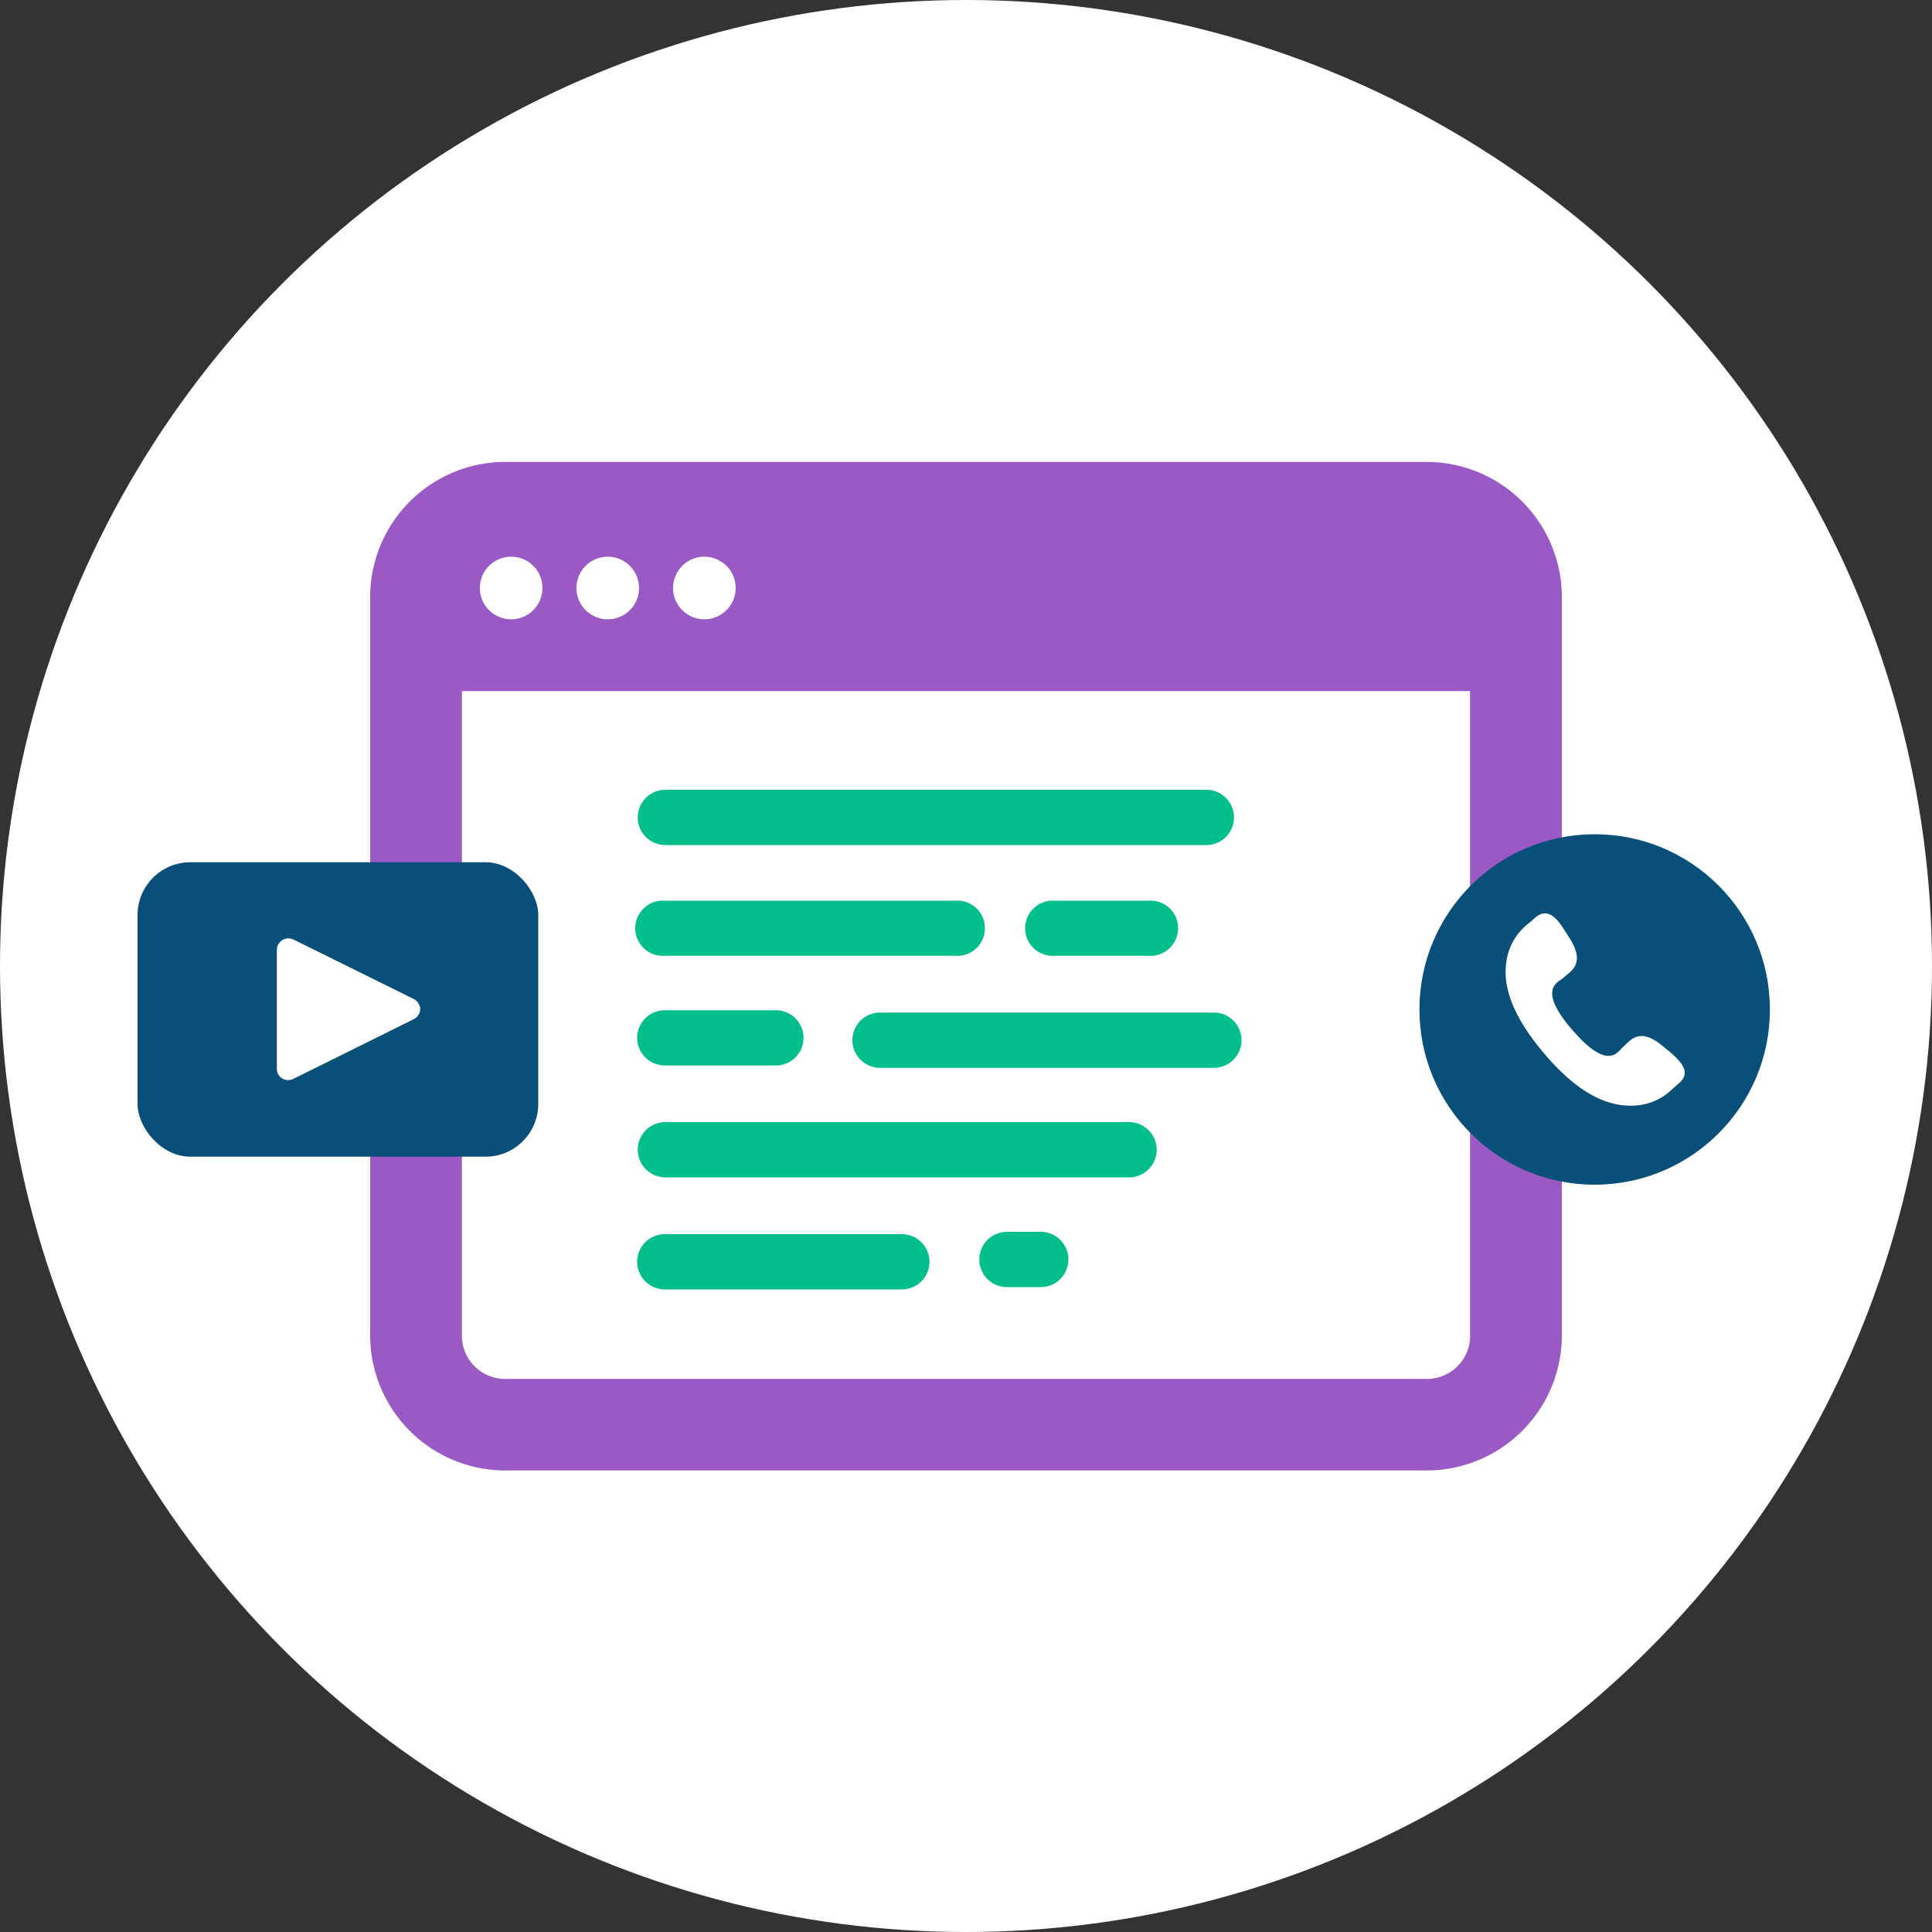 <svg xmlns="http://www.w3.org/2000/svg" width="100" height="100" viewBox="0 0 100 100"><rect x="0" y="0" width="100" height="100" fill="#333333" stroke="none"/><defs><style>.cls-1{fill:#fff;}.cls-2{fill:none;}.cls-3{fill:#9a59c5;}.cls-4{fill:#084f7a;}.cls-5{fill:#00bf8c;}</style></defs><g id="Layer_2" data-name="Layer 2"><g id="Isolation_Mode" data-name="Isolation Mode"><circle class="cls-1" cx="50" cy="50" r="50"/><path class="cls-2" d="M31.33,32.05a1.62,1.62,0,1,0-1.61-1.61A1.62,1.62,0,0,0,31.33,32.05Z"/><path class="cls-2" d="M36.33,32.05a1.62,1.62,0,1,0-1.61-1.61A1.62,1.62,0,0,0,36.33,32.05Z"/><path class="cls-2" d="M26.33,32.05a1.62,1.62,0,1,0-1.61-1.61A1.62,1.62,0,0,0,26.33,32.05Z"/><path class="cls-3" d="M73.72,23.91H26.28A7,7,0,0,0,19.16,31V69a7,7,0,0,0,7.12,7.11H73.72A7,7,0,0,0,80.84,69V31A7,7,0,0,0,73.72,23.91ZM36.33,28.82a1.62,1.62,0,1,1,0,3.23,1.62,1.62,0,0,1,0-3.23Zm-5,0a1.62,1.62,0,1,1,0,3.23,1.62,1.62,0,0,1,0-3.23Zm-5,0a1.62,1.62,0,1,1,0,3.23,1.62,1.62,0,0,1,0-3.23ZM76.09,69a2.24,2.24,0,0,1-2.37,2.37H26.28A2.24,2.24,0,0,1,23.91,69V35.77H76.09Z"/><circle class="cls-4" cx="82.54" cy="52.25" r="9.07"/><g id="surface1"><path class="cls-1" d="M86.13,54.2c-.6-.51-1.21-.83-1.8-.31L84,54.2c-.26.22-.74,1.27-2.6-.87s-.76-2.48-.5-2.7l.36-.31c.59-.51.37-1.16-.06-1.83l-.26-.4c-.42-.67-.89-1.1-1.48-.59l-.32.28a3,3,0,0,0-1.17,2c-.22,1.41.46,3,2,4.8s3,2.67,4.48,2.65a3,3,0,0,0,2.13-.88l.32-.28c.59-.51.23-1-.38-1.55Z"/></g><path class="cls-5" d="M62.44,43.74h-28a1.43,1.43,0,0,1,0-2.86h28a1.43,1.43,0,0,1,0,2.86Z"/><path class="cls-5" d="M59.43,49.47H54.61a1.43,1.43,0,1,1,0-2.85h4.82a1.43,1.43,0,1,1,0,2.85Z"/><path class="cls-5" d="M49.43,49.47h-15a1.43,1.43,0,1,1,0-2.85h15a1.43,1.43,0,1,1,0,2.85Z"/><path class="cls-5" d="M40.16,55.15H34.41a1.43,1.43,0,0,1,0-2.86h5.75a1.43,1.43,0,1,1,0,2.86Z"/><path class="cls-5" d="M62.83,55.27H45.55a1.43,1.43,0,0,1,0-2.86H62.83a1.43,1.43,0,0,1,0,2.86Z"/><path class="cls-5" d="M52.12,66.62h1.75a1.43,1.43,0,0,0,0-2.86H52.12a1.43,1.43,0,1,0,0,2.86Z"/><path class="cls-5" d="M34.41,66.74H46.68a1.43,1.43,0,1,0,0-2.86H34.41a1.43,1.43,0,0,0,0,2.86Z"/><path class="cls-5" d="M58.44,60.94h-24a1.43,1.43,0,1,1,0-2.86h24a1.43,1.43,0,1,1,0,2.86Z"/><rect class="cls-4" x="7.12" y="44.63" width="20.74" height="15.24" rx="2.73"/><g id="surface1-2" data-name="surface1"><path class="cls-1" d="M21.42,51.71l-6.21-3.07a.6.6,0,0,0-.88.53v6.16a.58.58,0,0,0,.29.5.62.62,0,0,0,.59,0l6.21-3.08a.6.6,0,0,0,.33-.53A.62.62,0,0,0,21.42,51.71Z"/></g></g></g></svg>
